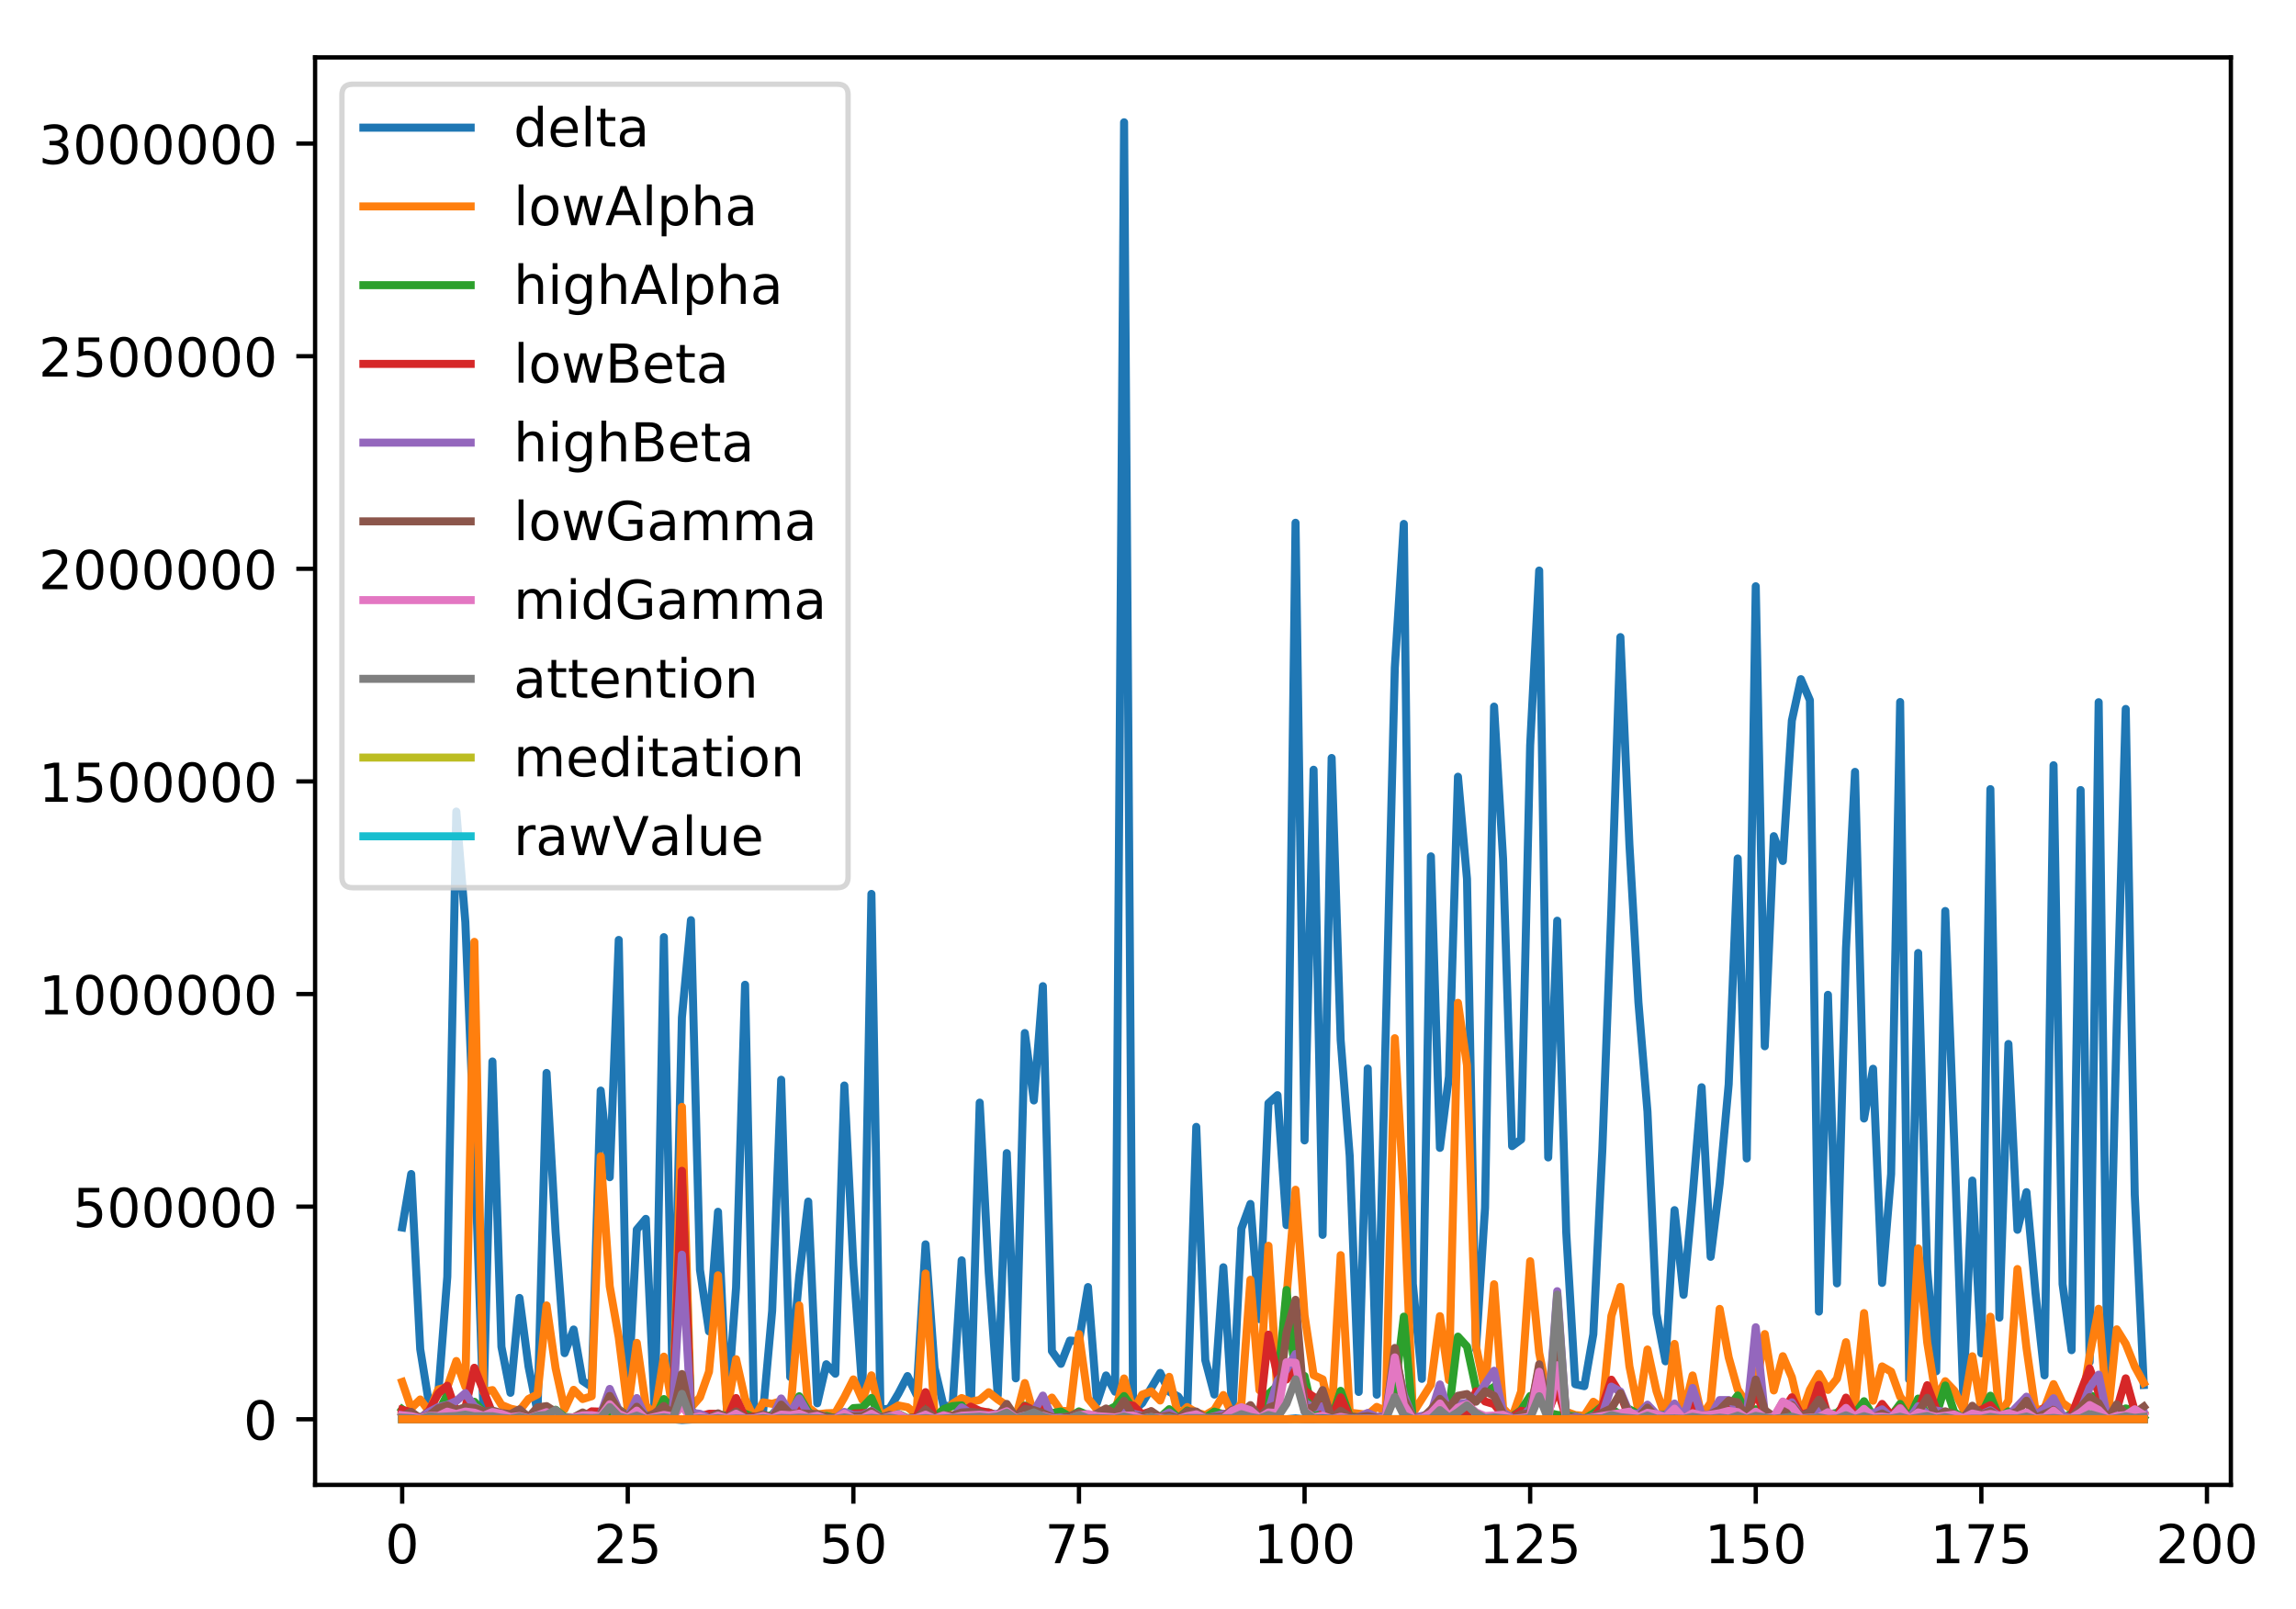 <?xml version="1.0" encoding="utf-8" standalone="no"?>
<!DOCTYPE svg PUBLIC "-//W3C//DTD SVG 1.1//EN"
  "http://www.w3.org/Graphics/SVG/1.1/DTD/svg11.dtd">
<!-- Created with matplotlib (http://matplotlib.org/) -->
<svg height="300pt" version="1.1" viewBox="0 0 428 300" width="428pt" xmlns="http://www.w3.org/2000/svg" xmlns:xlink="http://www.w3.org/1999/xlink">
 <defs>
  <style type="text/css">
*{stroke-linecap:butt;stroke-linejoin:round;}
  </style>
 </defs>
 <g id="figure_1">
  <g id="patch_1">
   <path d="M 0 300.69 
L 428.144 300.69 
L 428.144 0 
L 0 0 
z
" style="fill:#ffffff;"/>
  </g>
  <g id="axes_1">
   <g id="patch_2">
    <path d="M 58.737 276.812 
L 415.858 276.812 
L 415.858 10.7 
L 58.737 10.7 
z
" style="fill:#ffffff;"/>
   </g>
   <g id="matplotlib.axis_1">
    <g id="xtick_1">
     <g id="line2d_1">
      <defs>
       <path d="M 0 0 
L 0 3.5 
" id="m7b193b3baa" style="stroke:#000000;stroke-width:0.8;"/>
      </defs>
      <g>
       <use style="stroke:#000000;stroke-width:0.8;" x="74.97" xlink:href="#m7b193b3baa" y="276.812"/>
      </g>
     </g>
     <g id="text_1">
      <!-- 0 -->
      <defs>
       <path d="M 31.781 66.406 
Q 24.172 66.406 20.328 58.906 
Q 16.5 51.422 16.5 36.375 
Q 16.5 21.391 20.328 13.891 
Q 24.172 6.391 31.781 6.391 
Q 39.453 6.391 43.281 13.891 
Q 47.125 21.391 47.125 36.375 
Q 47.125 51.422 43.281 58.906 
Q 39.453 66.406 31.781 66.406 
M 31.781 74.219 
Q 44.047 74.219 50.516 64.516 
Q 56.984 54.828 56.984 36.375 
Q 56.984 17.969 50.516 8.266 
Q 44.047 -1.422 31.781 -1.422 
Q 19.531 -1.422 13.062 8.266 
Q 6.594 17.969 6.594 36.375 
Q 6.594 54.828 13.062 64.516 
Q 19.531 74.219 31.781 74.219 
" id="DejaVuSans-30"/>
      </defs>
      <g transform="translate(71.789 291.41)scale(0.1 -0.1)">
       <use xlink:href="#DejaVuSans-30"/>
      </g>
     </g>
    </g>
    <g id="xtick_2">
     <g id="line2d_2">
      <g>
       <use style="stroke:#000000;stroke-width:0.8;" x="117.024" xlink:href="#m7b193b3baa" y="276.812"/>
      </g>
     </g>
     <g id="text_2">
      <!-- 25 -->
      <defs>
       <path d="M 19.188 8.297 
L 53.609 8.297 
L 53.609 0 
L 7.328 0 
L 7.328 8.297 
Q 12.938 14.109 22.625 23.891 
Q 32.328 33.688 34.812 36.531 
Q 39.547 41.844 41.422 45.531 
Q 43.312 49.219 43.312 52.781 
Q 43.312 58.594 39.234 62.25 
Q 35.156 65.922 28.609 65.922 
Q 23.969 65.922 18.812 64.312 
Q 13.672 62.703 7.812 59.422 
L 7.812 69.391 
Q 13.766 71.781 18.938 73 
Q 24.125 74.219 28.422 74.219 
Q 39.75 74.219 46.484 68.547 
Q 53.219 62.891 53.219 53.422 
Q 53.219 48.922 51.531 44.891 
Q 49.859 40.875 45.406 35.406 
Q 44.188 33.984 37.641 27.219 
Q 31.109 20.453 19.188 8.297 
" id="DejaVuSans-32"/>
       <path d="M 10.797 72.906 
L 49.516 72.906 
L 49.516 64.594 
L 19.828 64.594 
L 19.828 46.734 
Q 21.969 47.469 24.109 47.828 
Q 26.266 48.188 28.422 48.188 
Q 40.625 48.188 47.75 41.5 
Q 54.891 34.812 54.891 23.391 
Q 54.891 11.625 47.562 5.094 
Q 40.234 -1.422 26.906 -1.422 
Q 22.312 -1.422 17.547 -0.641 
Q 12.797 0.141 7.719 1.703 
L 7.719 11.625 
Q 12.109 9.234 16.797 8.062 
Q 21.484 6.891 26.703 6.891 
Q 35.156 6.891 40.078 11.328 
Q 45.016 15.766 45.016 23.391 
Q 45.016 31 40.078 35.438 
Q 35.156 39.891 26.703 39.891 
Q 22.75 39.891 18.812 39.016 
Q 14.891 38.141 10.797 36.281 
z
" id="DejaVuSans-35"/>
      </defs>
      <g transform="translate(110.661 291.41)scale(0.1 -0.1)">
       <use xlink:href="#DejaVuSans-32"/>
       <use x="63.623" xlink:href="#DejaVuSans-35"/>
      </g>
     </g>
    </g>
    <g id="xtick_3">
     <g id="line2d_3">
      <g>
       <use style="stroke:#000000;stroke-width:0.8;" x="159.078" xlink:href="#m7b193b3baa" y="276.812"/>
      </g>
     </g>
     <g id="text_3">
      <!-- 50 -->
      <g transform="translate(152.715 291.41)scale(0.1 -0.1)">
       <use xlink:href="#DejaVuSans-35"/>
       <use x="63.623" xlink:href="#DejaVuSans-30"/>
      </g>
     </g>
    </g>
    <g id="xtick_4">
     <g id="line2d_4">
      <g>
       <use style="stroke:#000000;stroke-width:0.8;" x="201.131" xlink:href="#m7b193b3baa" y="276.812"/>
      </g>
     </g>
     <g id="text_4">
      <!-- 75 -->
      <defs>
       <path d="M 8.203 72.906 
L 55.078 72.906 
L 55.078 68.703 
L 28.609 0 
L 18.312 0 
L 43.219 64.594 
L 8.203 64.594 
z
" id="DejaVuSans-37"/>
      </defs>
      <g transform="translate(194.769 291.41)scale(0.1 -0.1)">
       <use xlink:href="#DejaVuSans-37"/>
       <use x="63.623" xlink:href="#DejaVuSans-35"/>
      </g>
     </g>
    </g>
    <g id="xtick_5">
     <g id="line2d_5">
      <g>
       <use style="stroke:#000000;stroke-width:0.8;" x="243.185" xlink:href="#m7b193b3baa" y="276.812"/>
      </g>
     </g>
     <g id="text_5">
      <!-- 100 -->
      <defs>
       <path d="M 12.406 8.297 
L 28.516 8.297 
L 28.516 63.922 
L 10.984 60.406 
L 10.984 69.391 
L 28.422 72.906 
L 38.281 72.906 
L 38.281 8.297 
L 54.391 8.297 
L 54.391 0 
L 12.406 0 
z
" id="DejaVuSans-31"/>
      </defs>
      <g transform="translate(233.641 291.41)scale(0.1 -0.1)">
       <use xlink:href="#DejaVuSans-31"/>
       <use x="63.623" xlink:href="#DejaVuSans-30"/>
       <use x="127.246" xlink:href="#DejaVuSans-30"/>
      </g>
     </g>
    </g>
    <g id="xtick_6">
     <g id="line2d_6">
      <g>
       <use style="stroke:#000000;stroke-width:0.8;" x="285.239" xlink:href="#m7b193b3baa" y="276.812"/>
      </g>
     </g>
     <g id="text_6">
      <!-- 125 -->
      <g transform="translate(275.695 291.41)scale(0.1 -0.1)">
       <use xlink:href="#DejaVuSans-31"/>
       <use x="63.623" xlink:href="#DejaVuSans-32"/>
       <use x="127.246" xlink:href="#DejaVuSans-35"/>
      </g>
     </g>
    </g>
    <g id="xtick_7">
     <g id="line2d_7">
      <g>
       <use style="stroke:#000000;stroke-width:0.8;" x="327.292" xlink:href="#m7b193b3baa" y="276.812"/>
      </g>
     </g>
     <g id="text_7">
      <!-- 150 -->
      <g transform="translate(317.749 291.41)scale(0.1 -0.1)">
       <use xlink:href="#DejaVuSans-31"/>
       <use x="63.623" xlink:href="#DejaVuSans-35"/>
       <use x="127.246" xlink:href="#DejaVuSans-30"/>
      </g>
     </g>
    </g>
    <g id="xtick_8">
     <g id="line2d_8">
      <g>
       <use style="stroke:#000000;stroke-width:0.8;" x="369.346" xlink:href="#m7b193b3baa" y="276.812"/>
      </g>
     </g>
     <g id="text_8">
      <!-- 175 -->
      <g transform="translate(359.802 291.41)scale(0.1 -0.1)">
       <use xlink:href="#DejaVuSans-31"/>
       <use x="63.623" xlink:href="#DejaVuSans-37"/>
       <use x="127.246" xlink:href="#DejaVuSans-35"/>
      </g>
     </g>
    </g>
    <g id="xtick_9">
     <g id="line2d_9">
      <g>
       <use style="stroke:#000000;stroke-width:0.8;" x="411.4" xlink:href="#m7b193b3baa" y="276.812"/>
      </g>
     </g>
     <g id="text_9">
      <!-- 200 -->
      <g transform="translate(401.856 291.41)scale(0.1 -0.1)">
       <use xlink:href="#DejaVuSans-32"/>
       <use x="63.623" xlink:href="#DejaVuSans-30"/>
       <use x="127.246" xlink:href="#DejaVuSans-30"/>
      </g>
     </g>
    </g>
   </g>
   <g id="matplotlib.axis_2">
    <g id="ytick_1">
     <g id="line2d_10">
      <defs>
       <path d="M 0 0 
L -3.5 0 
" id="mf0189c36f7" style="stroke:#000000;stroke-width:0.8;"/>
      </defs>
      <g>
       <use style="stroke:#000000;stroke-width:0.8;" x="58.737" xlink:href="#mf0189c36f7" y="264.571"/>
      </g>
     </g>
     <g id="text_10">
      <!-- 0 -->
      <g transform="translate(45.375 268.37)scale(0.1 -0.1)">
       <use xlink:href="#DejaVuSans-30"/>
      </g>
     </g>
    </g>
    <g id="ytick_2">
     <g id="line2d_11">
      <g>
       <use style="stroke:#000000;stroke-width:0.8;" x="58.737" xlink:href="#mf0189c36f7" y="224.937"/>
      </g>
     </g>
     <g id="text_11">
      <!-- 500000 -->
      <g transform="translate(13.562 228.736)scale(0.1 -0.1)">
       <use xlink:href="#DejaVuSans-35"/>
       <use x="63.623" xlink:href="#DejaVuSans-30"/>
       <use x="127.246" xlink:href="#DejaVuSans-30"/>
       <use x="190.869" xlink:href="#DejaVuSans-30"/>
       <use x="254.492" xlink:href="#DejaVuSans-30"/>
       <use x="318.115" xlink:href="#DejaVuSans-30"/>
      </g>
     </g>
    </g>
    <g id="ytick_3">
     <g id="line2d_12">
      <g>
       <use style="stroke:#000000;stroke-width:0.8;" x="58.737" xlink:href="#mf0189c36f7" y="185.302"/>
      </g>
     </g>
     <g id="text_12">
      <!-- 1000000 -->
      <g transform="translate(7.2 189.101)scale(0.1 -0.1)">
       <use xlink:href="#DejaVuSans-31"/>
       <use x="63.623" xlink:href="#DejaVuSans-30"/>
       <use x="127.246" xlink:href="#DejaVuSans-30"/>
       <use x="190.869" xlink:href="#DejaVuSans-30"/>
       <use x="254.492" xlink:href="#DejaVuSans-30"/>
       <use x="318.115" xlink:href="#DejaVuSans-30"/>
       <use x="381.738" xlink:href="#DejaVuSans-30"/>
      </g>
     </g>
    </g>
    <g id="ytick_4">
     <g id="line2d_13">
      <g>
       <use style="stroke:#000000;stroke-width:0.8;" x="58.737" xlink:href="#mf0189c36f7" y="145.668"/>
      </g>
     </g>
     <g id="text_13">
      <!-- 1500000 -->
      <g transform="translate(7.2 149.467)scale(0.1 -0.1)">
       <use xlink:href="#DejaVuSans-31"/>
       <use x="63.623" xlink:href="#DejaVuSans-35"/>
       <use x="127.246" xlink:href="#DejaVuSans-30"/>
       <use x="190.869" xlink:href="#DejaVuSans-30"/>
       <use x="254.492" xlink:href="#DejaVuSans-30"/>
       <use x="318.115" xlink:href="#DejaVuSans-30"/>
       <use x="381.738" xlink:href="#DejaVuSans-30"/>
      </g>
     </g>
    </g>
    <g id="ytick_5">
     <g id="line2d_14">
      <g>
       <use style="stroke:#000000;stroke-width:0.8;" x="58.737" xlink:href="#mf0189c36f7" y="106.033"/>
      </g>
     </g>
     <g id="text_14">
      <!-- 2000000 -->
      <g transform="translate(7.2 109.832)scale(0.1 -0.1)">
       <use xlink:href="#DejaVuSans-32"/>
       <use x="63.623" xlink:href="#DejaVuSans-30"/>
       <use x="127.246" xlink:href="#DejaVuSans-30"/>
       <use x="190.869" xlink:href="#DejaVuSans-30"/>
       <use x="254.492" xlink:href="#DejaVuSans-30"/>
       <use x="318.115" xlink:href="#DejaVuSans-30"/>
       <use x="381.738" xlink:href="#DejaVuSans-30"/>
      </g>
     </g>
    </g>
    <g id="ytick_6">
     <g id="line2d_15">
      <g>
       <use style="stroke:#000000;stroke-width:0.8;" x="58.737" xlink:href="#mf0189c36f7" y="66.399"/>
      </g>
     </g>
     <g id="text_15">
      <!-- 2500000 -->
      <g transform="translate(7.2 70.198)scale(0.1 -0.1)">
       <use xlink:href="#DejaVuSans-32"/>
       <use x="63.623" xlink:href="#DejaVuSans-35"/>
       <use x="127.246" xlink:href="#DejaVuSans-30"/>
       <use x="190.869" xlink:href="#DejaVuSans-30"/>
       <use x="254.492" xlink:href="#DejaVuSans-30"/>
       <use x="318.115" xlink:href="#DejaVuSans-30"/>
       <use x="381.738" xlink:href="#DejaVuSans-30"/>
      </g>
     </g>
    </g>
    <g id="ytick_7">
     <g id="line2d_16">
      <g>
       <use style="stroke:#000000;stroke-width:0.8;" x="58.737" xlink:href="#mf0189c36f7" y="26.764"/>
      </g>
     </g>
     <g id="text_16">
      <!-- 3000000 -->
      <defs>
       <path d="M 40.578 39.312 
Q 47.656 37.797 51.625 33 
Q 55.609 28.219 55.609 21.188 
Q 55.609 10.406 48.188 4.484 
Q 40.766 -1.422 27.094 -1.422 
Q 22.516 -1.422 17.656 -0.516 
Q 12.797 0.391 7.625 2.203 
L 7.625 11.719 
Q 11.719 9.328 16.594 8.109 
Q 21.484 6.891 26.812 6.891 
Q 36.078 6.891 40.938 10.547 
Q 45.797 14.203 45.797 21.188 
Q 45.797 27.641 41.281 31.266 
Q 36.766 34.906 28.719 34.906 
L 20.219 34.906 
L 20.219 43.016 
L 29.109 43.016 
Q 36.375 43.016 40.234 45.922 
Q 44.094 48.828 44.094 54.297 
Q 44.094 59.906 40.109 62.906 
Q 36.141 65.922 28.719 65.922 
Q 24.656 65.922 20.016 65.031 
Q 15.375 64.156 9.812 62.312 
L 9.812 71.094 
Q 15.438 72.656 20.344 73.438 
Q 25.25 74.219 29.594 74.219 
Q 40.828 74.219 47.359 69.109 
Q 53.906 64.016 53.906 55.328 
Q 53.906 49.266 50.438 45.094 
Q 46.969 40.922 40.578 39.312 
" id="DejaVuSans-33"/>
      </defs>
      <g transform="translate(7.2 30.563)scale(0.1 -0.1)">
       <use xlink:href="#DejaVuSans-33"/>
       <use x="63.623" xlink:href="#DejaVuSans-30"/>
       <use x="127.246" xlink:href="#DejaVuSans-30"/>
       <use x="190.869" xlink:href="#DejaVuSans-30"/>
       <use x="254.492" xlink:href="#DejaVuSans-30"/>
       <use x="318.115" xlink:href="#DejaVuSans-30"/>
       <use x="381.738" xlink:href="#DejaVuSans-30"/>
      </g>
     </g>
    </g>
   </g>
   <g id="line2d_17">
    <path clip-path="url(#p749cf914ff)" d="M 74.97 228.822 
L 76.652 218.854 
L 78.335 251.498 
L 80.017 261.968 
L 81.699 259.814 
L 83.381 238.025 
L 85.063 151.288 
L 86.745 171.898 
L 88.427 213.461 
L 90.11 262.944 
L 91.792 197.877 
L 93.474 251.065 
L 95.156 259.643 
L 96.838 241.955 
L 98.52 254.731 
L 100.202 263.178 
L 101.885 200.012 
L 103.567 229.632 
L 105.249 252.248 
L 106.931 247.84 
L 108.613 257.425 
L 110.295 258.54 
L 111.977 203.299 
L 113.66 219.447 
L 115.342 175.217 
L 117.024 260.809 
L 118.706 229.216 
L 120.388 227.215 
L 122.07 263.854 
L 123.753 174.701 
L 125.435 261.454 
L 127.117 189.687 
L 128.799 171.533 
L 130.481 236.714 
L 132.163 248.186 
L 133.845 225.893 
L 135.528 263.195 
L 137.21 240.057 
L 138.892 183.574 
L 140.574 263.824 
L 142.256 263.083 
L 143.938 244.373 
L 145.62 201.282 
L 147.303 256.688 
L 148.985 237.93 
L 150.667 223.988 
L 152.349 261.599 
L 154.031 254.319 
L 155.713 256.079 
L 157.395 202.354 
L 159.078 235.904 
L 160.76 259.372 
L 162.442 166.639 
L 164.124 262.779 
L 165.806 262.589 
L 167.488 259.761 
L 169.171 256.521 
L 170.853 259.988 
L 172.535 231.964 
L 174.217 254.975 
L 175.899 262.124 
L 177.581 262.013 
L 179.263 234.946 
L 180.946 263.201 
L 182.628 205.547 
L 184.31 237.262 
L 185.992 260.125 
L 187.674 214.958 
L 189.356 256.945 
L 191.038 192.573 
L 192.721 205.142 
L 194.403 183.837 
L 196.085 251.866 
L 197.767 254.241 
L 199.449 249.899 
L 201.131 250.03 
L 202.813 239.929 
L 204.496 261.468 
L 206.178 256.405 
L 207.86 259.433 
L 209.542 22.796 
L 211.224 262.98 
L 212.906 261.586 
L 216.271 255.93 
L 217.953 259.421 
L 219.635 260.342 
L 221.317 262.803 
L 222.999 210.067 
L 224.681 253.562 
L 226.364 259.969 
L 228.046 236.241 
L 229.728 263.477 
L 231.41 229.031 
L 233.092 224.434 
L 234.774 245.906 
L 236.456 205.661 
L 238.139 204.16 
L 239.821 228.382 
L 241.503 97.452 
L 243.185 212.59 
L 244.867 143.493 
L 246.549 230.19 
L 248.231 141.303 
L 249.914 193.869 
L 251.596 215.446 
L 253.278 259.479 
L 254.96 199.189 
L 256.642 259.997 
L 260.006 124.475 
L 261.689 97.669 
L 263.371 239.319 
L 265.053 257.038 
L 266.735 159.638 
L 268.417 213.982 
L 270.099 200.679 
L 271.782 144.793 
L 273.464 163.853 
L 275.146 251.506 
L 276.828 225.162 
L 278.51 131.723 
L 280.192 160.152 
L 281.874 213.65 
L 283.557 212.421 
L 285.239 138.937 
L 286.921 106.359 
L 288.603 215.764 
L 290.285 171.633 
L 291.967 229.776 
L 293.649 258.038 
L 295.332 258.406 
L 297.014 248.712 
L 298.696 214.311 
L 300.378 169.426 
L 302.06 118.764 
L 303.742 157.447 
L 305.424 186.881 
L 307.107 207.245 
L 308.789 244.883 
L 310.471 253.769 
L 312.153 225.59 
L 313.835 241.376 
L 315.517 223.059 
L 317.2 202.681 
L 318.882 234.292 
L 320.564 220.705 
L 322.246 202.129 
L 323.928 160.035 
L 325.61 215.952 
L 327.292 109.289 
L 328.975 195.043 
L 330.657 155.88 
L 332.339 160.501 
L 334.021 134.33 
L 335.703 126.603 
L 337.385 130.527 
L 339.067 244.506 
L 340.75 185.449 
L 342.432 239.243 
L 344.114 176.791 
L 345.796 143.888 
L 347.478 208.508 
L 349.16 199.231 
L 350.842 239.152 
L 352.525 218.878 
L 354.207 130.867 
L 355.889 257.163 
L 357.571 177.649 
L 359.253 236.656 
L 360.935 255.632 
L 362.618 169.827 
L 364.3 213.216 
L 365.982 260.616 
L 367.664 220.077 
L 369.346 252.277 
L 371.028 147.106 
L 372.71 245.636 
L 374.393 194.615 
L 376.075 229.251 
L 377.757 222.236 
L 379.439 240.999 
L 381.121 256.387 
L 382.803 142.652 
L 384.485 239.364 
L 386.168 251.693 
L 387.85 147.276 
L 389.532 253.904 
L 391.214 130.902 
L 392.896 260.615 
L 394.578 191.231 
L 396.26 132.16 
L 397.943 222.72 
L 399.625 258.184 
L 399.625 258.184 
" style="fill:none;stroke:#1f77b4;stroke-linecap:square;stroke-width:1.5;"/>
   </g>
   <g id="line2d_18">
    <path clip-path="url(#p749cf914ff)" d="M 74.97 257.624 
L 76.652 262.529 
L 78.335 260.884 
L 80.017 263.131 
L 81.699 259.019 
L 83.381 258.581 
L 85.063 253.713 
L 86.745 258.48 
L 88.427 175.577 
L 90.11 259.482 
L 91.792 259.133 
L 93.474 261.893 
L 95.156 262.59 
L 96.838 262.967 
L 98.52 260.794 
L 100.202 259.941 
L 101.885 243.35 
L 103.567 255.039 
L 105.249 262.696 
L 106.931 259.086 
L 108.613 260.799 
L 110.295 260.28 
L 111.977 215.549 
L 113.66 239.781 
L 115.342 249.321 
L 117.024 262.689 
L 118.706 250.328 
L 120.388 262.006 
L 122.07 263.647 
L 123.753 252.901 
L 125.435 262.902 
L 127.117 206.333 
L 128.799 262.397 
L 130.481 260.481 
L 132.163 255.71 
L 133.845 237.727 
L 135.528 262.95 
L 137.21 253.379 
L 138.892 260.797 
L 140.574 264.365 
L 142.256 261.426 
L 143.938 261.691 
L 145.62 261.195 
L 147.303 263.516 
L 148.985 243.339 
L 150.667 262.352 
L 152.349 263.658 
L 154.031 263.46 
L 155.713 263.394 
L 157.395 260.47 
L 159.078 257.144 
L 160.76 260.943 
L 162.442 256.382 
L 164.124 263.953 
L 167.488 262.004 
L 169.171 262.331 
L 170.853 263.635 
L 172.535 237.406 
L 174.217 264.034 
L 175.899 263.688 
L 177.581 261.674 
L 179.263 260.615 
L 180.946 261.314 
L 182.628 260.968 
L 184.31 259.531 
L 185.992 260.871 
L 187.674 262.01 
L 189.356 264.344 
L 191.038 257.821 
L 192.721 263.749 
L 194.403 262.23 
L 196.085 260.534 
L 197.767 263.021 
L 199.449 263.05 
L 201.131 248.7 
L 202.813 260.675 
L 204.496 262.746 
L 206.178 263.527 
L 207.86 263.14 
L 209.542 256.969 
L 211.224 263.042 
L 212.906 259.984 
L 214.589 259.377 
L 216.271 261.076 
L 217.953 256.664 
L 219.635 263.81 
L 221.317 262.296 
L 222.999 263.311 
L 224.681 263.798 
L 226.364 262.818 
L 228.046 260.057 
L 229.728 263.808 
L 231.41 261.593 
L 233.092 238.569 
L 234.774 259.151 
L 236.456 232.235 
L 238.139 260.154 
L 239.821 241.691 
L 241.503 221.786 
L 243.185 245.211 
L 244.867 256.342 
L 246.549 257.122 
L 248.231 264.212 
L 249.914 233.982 
L 251.596 263.344 
L 254.96 263.732 
L 256.642 262.267 
L 258.324 263.07 
L 260.006 193.534 
L 261.689 222.8 
L 263.371 263.443 
L 266.735 258.118 
L 268.417 245.351 
L 270.099 257.28 
L 271.782 186.942 
L 273.464 198.568 
L 275.146 250.971 
L 276.828 259.073 
L 278.51 239.405 
L 280.192 262.539 
L 281.874 264.26 
L 283.557 259.389 
L 285.239 235.11 
L 286.921 252.183 
L 288.603 260.55 
L 290.285 257.644 
L 291.967 263.18 
L 293.649 263.789 
L 295.332 263.921 
L 297.014 261.314 
L 298.696 262.541 
L 300.378 245.306 
L 302.06 239.9 
L 303.742 254.716 
L 305.424 262.912 
L 307.107 251.57 
L 308.789 259.321 
L 310.471 264.238 
L 312.153 250.528 
L 313.835 263.309 
L 315.517 256.406 
L 317.2 263.948 
L 318.882 261.508 
L 320.564 243.998 
L 322.246 253.037 
L 323.928 259.029 
L 325.61 261.631 
L 327.292 259.122 
L 328.975 248.689 
L 330.657 259.2 
L 332.339 252.816 
L 334.021 256.743 
L 335.703 263.878 
L 337.385 259.073 
L 339.067 256.108 
L 340.75 259.102 
L 342.432 257.023 
L 344.114 250.202 
L 345.796 261.773 
L 347.478 244.779 
L 349.16 261.122 
L 350.842 254.72 
L 352.525 255.693 
L 354.207 260.36 
L 355.889 262.531 
L 357.571 232.725 
L 359.253 250.234 
L 360.935 260.66 
L 362.618 257.481 
L 364.3 259.239 
L 365.982 262.684 
L 367.664 252.829 
L 369.346 262.689 
L 371.028 245.457 
L 372.71 263.923 
L 374.393 261.085 
L 376.075 236.569 
L 377.757 251.261 
L 379.439 262.995 
L 381.121 262.497 
L 382.803 258.022 
L 384.485 261.534 
L 386.168 262.746 
L 387.85 263.239 
L 389.532 252.708 
L 391.214 243.977 
L 392.896 264.341 
L 394.578 247.806 
L 396.26 250.516 
L 397.943 254.728 
L 399.625 257.798 
L 399.625 257.798 
" style="fill:none;stroke:#ff7f0e;stroke-linecap:square;stroke-width:1.5;"/>
   </g>
   <g id="line2d_19">
    <path clip-path="url(#p749cf914ff)" d="M 74.97 262.7 
L 76.652 263.904 
L 78.335 264.337 
L 80.017 263.068 
L 81.699 263.291 
L 83.381 259.961 
L 85.063 263.803 
L 86.745 264.361 
L 88.427 261.316 
L 90.11 263.188 
L 91.792 264.233 
L 93.474 263.969 
L 95.156 264.419 
L 96.838 263.253 
L 98.52 264.462 
L 100.202 263.44 
L 101.885 263.376 
L 103.567 262.796 
L 105.249 264.153 
L 106.931 264.227 
L 108.613 264.492 
L 110.295 263.383 
L 111.977 264.435 
L 113.66 263.037 
L 115.342 262.719 
L 117.024 264.008 
L 118.706 262.927 
L 120.388 263.783 
L 122.07 264.428 
L 123.753 260.809 
L 125.435 262.888 
L 127.117 220.036 
L 128.799 262.943 
L 130.481 264.231 
L 132.163 263.802 
L 133.845 263.718 
L 135.528 263.925 
L 137.21 263.393 
L 138.892 263.54 
L 140.574 264.199 
L 142.256 264.47 
L 143.938 263.715 
L 145.62 261.828 
L 147.303 263.952 
L 148.985 260.283 
L 150.667 263.146 
L 152.349 264.457 
L 154.031 263.943 
L 155.713 264.373 
L 157.395 264.193 
L 159.078 262.496 
L 160.76 262.383 
L 162.442 260.605 
L 164.124 264.448 
L 165.806 264.387 
L 167.488 263.57 
L 169.171 264.392 
L 170.853 264.214 
L 172.535 262.222 
L 174.217 264.266 
L 175.899 262.684 
L 177.581 262.105 
L 179.263 261.974 
L 180.946 264.224 
L 182.628 263.398 
L 184.31 263.29 
L 185.992 263.952 
L 187.674 262.823 
L 189.356 264.432 
L 191.038 262.026 
L 192.721 263.074 
L 194.403 262.351 
L 196.085 263.429 
L 197.767 263.12 
L 199.449 264.12 
L 201.131 263.103 
L 202.813 263.795 
L 204.496 264.197 
L 206.178 263.05 
L 207.86 262.196 
L 209.542 260.249 
L 211.224 262.545 
L 212.906 263.771 
L 214.589 263.583 
L 216.271 264.212 
L 217.953 262.697 
L 219.635 264.363 
L 221.317 262.943 
L 222.999 264.044 
L 224.681 264.313 
L 226.364 263.146 
L 228.046 263.625 
L 229.728 263.456 
L 231.41 262.659 
L 233.092 262.666 
L 234.774 264.189 
L 236.456 259.847 
L 238.139 258.304 
L 239.821 240.469 
L 241.503 256.859 
L 243.185 256.514 
L 244.867 263.969 
L 246.549 261.796 
L 248.231 264.409 
L 249.914 259.278 
L 251.596 263.98 
L 253.278 264.303 
L 254.96 263.956 
L 256.642 264.464 
L 258.324 263.863 
L 260.006 259.467 
L 261.689 245.442 
L 263.371 264.537 
L 265.053 264.474 
L 266.735 264.118 
L 268.417 259.547 
L 270.099 263.026 
L 271.782 249.168 
L 273.464 251.009 
L 275.146 258.846 
L 276.828 259.69 
L 278.51 258.537 
L 280.192 264.191 
L 281.874 264.073 
L 283.557 262.87 
L 285.239 260.234 
L 286.921 259.859 
L 288.603 263.38 
L 290.285 263.754 
L 293.649 264 
L 295.332 264.543 
L 297.014 263.489 
L 298.696 262.117 
L 300.378 262.695 
L 302.06 263.689 
L 303.742 262.719 
L 305.424 263.643 
L 307.107 262.21 
L 308.789 263.749 
L 310.471 263.741 
L 312.153 262.433 
L 313.835 264.237 
L 315.517 262.15 
L 317.2 263.998 
L 318.882 264.258 
L 320.564 263.141 
L 322.246 262.295 
L 323.928 260.14 
L 325.61 263.456 
L 327.292 262.7 
L 328.975 263.451 
L 330.657 264.367 
L 332.339 261.383 
L 334.021 263.207 
L 335.703 264.069 
L 337.385 263.849 
L 339.067 263.072 
L 340.75 263.651 
L 342.432 263.406 
L 344.114 261.844 
L 345.796 263.56 
L 347.478 261.213 
L 349.16 263.897 
L 350.842 263.4 
L 352.525 263.968 
L 354.207 261.711 
L 355.889 264.478 
L 357.571 260.72 
L 359.253 263.856 
L 360.935 263.876 
L 362.618 258.277 
L 364.3 263.258 
L 365.982 264.403 
L 367.664 262.616 
L 369.346 263.667 
L 371.028 260.182 
L 372.71 264.277 
L 374.393 263.097 
L 376.075 263.933 
L 381.121 264.095 
L 382.803 262.909 
L 384.485 264.245 
L 386.168 263.603 
L 387.85 261.017 
L 389.532 260.095 
L 391.214 260.61 
L 392.896 264.564 
L 394.578 264.154 
L 396.26 262.552 
L 397.943 262.97 
L 399.625 264.337 
L 399.625 264.337 
" style="fill:none;stroke:#2ca02c;stroke-linecap:square;stroke-width:1.5;"/>
   </g>
   <g id="line2d_20">
    <path clip-path="url(#p749cf914ff)" d="M 74.97 262.813 
L 76.652 263.261 
L 78.335 264.521 
L 80.017 262.959 
L 81.699 259.769 
L 83.381 258.312 
L 85.063 263.172 
L 86.745 262.468 
L 88.427 254.973 
L 91.792 263.471 
L 93.474 264.364 
L 95.156 264.401 
L 96.838 262.88 
L 98.52 264.181 
L 100.202 263.613 
L 101.885 263.928 
L 103.567 263.971 
L 105.249 264.406 
L 108.613 264.204 
L 110.295 263.098 
L 111.977 263.153 
L 113.66 261.092 
L 115.342 262.831 
L 117.024 264.106 
L 118.706 263.786 
L 120.388 264.393 
L 122.07 263.65 
L 123.753 263.919 
L 125.435 263.378 
L 127.117 218.256 
L 128.799 263.952 
L 130.481 263.994 
L 132.163 263.558 
L 133.845 263.552 
L 135.528 264.476 
L 137.21 260.615 
L 138.892 264.208 
L 140.574 264.069 
L 142.256 264.41 
L 143.938 264.429 
L 145.62 262.553 
L 147.303 264.23 
L 148.985 261.404 
L 150.667 263.994 
L 152.349 263.811 
L 154.031 264.376 
L 155.713 264.43 
L 157.395 264.312 
L 159.078 263.516 
L 162.442 263.346 
L 164.124 264.347 
L 165.806 263.885 
L 169.171 264.404 
L 170.853 264.213 
L 172.535 259.518 
L 174.217 264.369 
L 175.899 263.891 
L 177.581 264.317 
L 179.263 263.478 
L 180.946 262.213 
L 182.628 263.004 
L 184.31 263.331 
L 185.992 263.851 
L 187.674 263.63 
L 189.356 264.34 
L 191.038 262.129 
L 192.721 262.873 
L 194.403 262.636 
L 196.085 264.313 
L 197.767 264.302 
L 199.449 264.451 
L 201.131 264.375 
L 202.813 264.037 
L 204.496 264.266 
L 206.178 263.568 
L 207.86 264.125 
L 209.542 261.838 
L 211.224 262.013 
L 212.906 263.629 
L 214.589 263.098 
L 216.271 264.538 
L 217.953 263.424 
L 219.635 264.559 
L 221.317 263.827 
L 222.999 263.241 
L 224.681 264.402 
L 226.364 264.133 
L 228.046 263.573 
L 229.728 263.655 
L 231.41 262.445 
L 233.092 263.906 
L 234.774 263.992 
L 236.456 248.787 
L 238.139 256.455 
L 239.821 257.156 
L 241.503 254.599 
L 243.185 259.258 
L 244.867 260.382 
L 246.549 262.838 
L 248.231 264.32 
L 249.914 260.485 
L 251.596 264.201 
L 253.278 264.369 
L 254.96 264.214 
L 256.642 264.376 
L 258.324 263.985 
L 260.006 260.42 
L 261.689 263.01 
L 263.371 264.278 
L 265.053 264.416 
L 266.735 264.073 
L 268.417 259.072 
L 270.099 263.894 
L 271.782 262.864 
L 273.464 264.003 
L 275.146 259.356 
L 276.828 261.25 
L 278.51 261.759 
L 280.192 263.842 
L 281.874 264.225 
L 283.557 262.997 
L 285.239 263.334 
L 286.921 254.966 
L 288.603 263.217 
L 290.285 258.737 
L 291.967 264.303 
L 293.649 264.31 
L 295.332 264.437 
L 297.014 264.277 
L 298.696 262.151 
L 300.378 257.199 
L 302.06 259.889 
L 303.742 264.269 
L 305.424 263.705 
L 307.107 262.928 
L 308.789 264.009 
L 310.471 264.086 
L 312.153 262.212 
L 313.835 263.944 
L 315.517 261.958 
L 317.2 264.164 
L 318.882 264.044 
L 320.564 263.516 
L 322.246 262.752 
L 323.928 262.183 
L 325.61 263.598 
L 327.292 259.566 
L 328.975 263.586 
L 330.657 263.93 
L 332.339 263.059 
L 334.021 260.475 
L 335.703 263.747 
L 337.385 263.222 
L 339.067 258.171 
L 340.75 263.943 
L 342.432 264.246 
L 344.114 260.539 
L 345.796 263.87 
L 349.16 264.376 
L 350.842 261.712 
L 352.525 263.827 
L 354.207 262.404 
L 355.889 264.382 
L 357.571 263.035 
L 359.253 258.222 
L 360.935 262.704 
L 362.618 263.919 
L 364.3 263.851 
L 365.982 264.428 
L 367.664 263.461 
L 369.346 262.798 
L 371.028 261.946 
L 372.71 263.855 
L 374.393 263.98 
L 376.075 263.043 
L 377.757 260.552 
L 379.439 264.071 
L 381.121 262.424 
L 382.803 261.459 
L 384.485 264.541 
L 386.168 263.806 
L 389.532 255.099 
L 391.214 259.646 
L 392.896 264.548 
L 394.578 262.762 
L 396.26 256.945 
L 397.943 263.051 
L 399.625 263.681 
L 399.625 263.681 
" style="fill:none;stroke:#d62728;stroke-linecap:square;stroke-width:1.5;"/>
   </g>
   <g id="line2d_21">
    <path clip-path="url(#p749cf914ff)" d="M 74.97 263.853 
L 76.652 264.113 
L 78.335 264.322 
L 80.017 263.186 
L 81.699 262.305 
L 83.381 261.901 
L 85.063 261.174 
L 86.745 259.696 
L 88.427 262.148 
L 90.11 263.242 
L 95.156 264.138 
L 96.838 262.845 
L 98.52 264.215 
L 100.202 263.686 
L 101.885 262.752 
L 103.567 263.645 
L 105.249 264.353 
L 106.931 264.349 
L 108.613 264.048 
L 110.295 264.265 
L 111.977 263.686 
L 113.66 258.916 
L 115.342 262.889 
L 117.024 264.207 
L 118.706 260.623 
L 120.388 264.312 
L 122.07 263.965 
L 123.753 262.831 
L 125.435 262.706 
L 127.117 233.891 
L 128.799 263.348 
L 130.481 263.558 
L 132.163 264.289 
L 133.845 263.794 
L 135.528 264.286 
L 137.21 263.534 
L 138.892 264.486 
L 140.574 264.447 
L 142.256 263.737 
L 143.938 264.292 
L 145.62 260.698 
L 147.303 263.378 
L 148.985 260.686 
L 150.667 263.536 
L 152.349 264.22 
L 155.713 264.447 
L 157.395 263.205 
L 159.078 263.806 
L 160.76 263.791 
L 162.442 263.014 
L 164.124 264.197 
L 165.806 264.063 
L 169.171 264.494 
L 170.853 264.452 
L 172.535 263.296 
L 174.217 264.495 
L 175.899 264.23 
L 177.581 264.236 
L 179.263 262.358 
L 180.946 263.471 
L 184.31 263.944 
L 185.992 263.514 
L 187.674 263.316 
L 189.356 264.363 
L 191.038 263.293 
L 192.721 263.169 
L 194.403 260.16 
L 196.085 264.259 
L 199.449 264.147 
L 201.131 263.725 
L 202.813 264.211 
L 206.178 263.598 
L 207.86 264.079 
L 209.542 263.316 
L 211.224 263.521 
L 212.906 263.923 
L 214.589 263.977 
L 216.271 264.173 
L 217.953 263.313 
L 219.635 264.446 
L 221.317 264.41 
L 222.999 263.762 
L 224.681 264.439 
L 228.046 263.589 
L 231.41 263.722 
L 233.092 263.996 
L 234.774 264.149 
L 236.456 263.067 
L 238.139 257.425 
L 239.821 255.281 
L 241.503 252.411 
L 243.185 261.492 
L 244.867 262.404 
L 246.549 262.147 
L 248.231 264.423 
L 249.914 263.396 
L 251.596 264.388 
L 253.278 264.147 
L 254.96 263.39 
L 256.642 264.149 
L 258.324 263.917 
L 260.006 252.146 
L 261.689 260.029 
L 263.371 264.323 
L 266.735 263.573 
L 268.417 258.079 
L 270.099 263.492 
L 271.782 261.751 
L 273.464 261.493 
L 275.146 260.553 
L 278.51 255.531 
L 280.192 263.32 
L 281.874 264.268 
L 283.557 264.272 
L 285.239 262.561 
L 286.921 255.87 
L 288.603 263.416 
L 290.285 240.697 
L 291.967 264.369 
L 293.649 264.082 
L 295.332 264.499 
L 297.014 263.985 
L 298.696 263.709 
L 300.378 258.489 
L 302.06 259.412 
L 303.742 263.43 
L 305.424 263.588 
L 307.107 261.852 
L 308.789 263.634 
L 310.471 263.97 
L 312.153 261.643 
L 313.835 264.264 
L 315.517 258.739 
L 317.2 263.677 
L 318.882 263.983 
L 320.564 260.995 
L 322.246 260.991 
L 325.61 264.114 
L 327.292 247.42 
L 328.975 263.608 
L 330.657 263.789 
L 332.339 262.76 
L 334.021 261.415 
L 335.703 264.182 
L 337.385 263.978 
L 339.067 262.662 
L 340.75 263.578 
L 342.432 264.122 
L 344.114 263.891 
L 345.796 263.924 
L 347.478 263.291 
L 349.16 263.49 
L 350.842 262.722 
L 352.525 264.178 
L 354.207 262.917 
L 355.889 264.503 
L 357.571 262.138 
L 359.253 263.6 
L 360.935 262.95 
L 362.618 263.238 
L 364.3 264.158 
L 365.982 264.393 
L 367.664 262.514 
L 369.346 263.68 
L 371.028 262.903 
L 372.71 264.03 
L 374.393 263.897 
L 377.757 260.364 
L 379.439 263.819 
L 381.121 262.64 
L 382.803 260.653 
L 384.485 263.877 
L 386.168 264.391 
L 387.85 262.891 
L 389.532 258.66 
L 391.214 256.258 
L 392.896 264.547 
L 394.578 263.149 
L 396.26 263.858 
L 399.625 263.148 
L 399.625 263.148 
" style="fill:none;stroke:#9467bd;stroke-linecap:square;stroke-width:1.5;"/>
   </g>
   <g id="line2d_22">
    <path clip-path="url(#p749cf914ff)" d="M 74.97 263.972 
L 76.652 263.209 
L 78.335 264.391 
L 80.017 263.829 
L 81.699 262.526 
L 83.381 261.997 
L 85.063 262.882 
L 86.745 262.322 
L 88.427 262.474 
L 90.11 263.09 
L 91.792 262.945 
L 93.474 263.417 
L 95.156 263.628 
L 96.838 262.73 
L 98.52 264.205 
L 100.202 262.357 
L 101.885 262.125 
L 103.567 263.191 
L 105.249 264.423 
L 106.931 264.23 
L 108.613 263.311 
L 110.295 264.103 
L 111.977 263.733 
L 113.66 260.224 
L 115.342 262.976 
L 117.024 264.24 
L 118.706 262.245 
L 120.388 264.187 
L 122.07 263.441 
L 123.753 262.1 
L 125.435 263.791 
L 127.117 256.143 
L 128.799 264.226 
L 130.481 264.121 
L 132.163 264.383 
L 133.845 263.467 
L 135.528 264.236 
L 137.21 263.12 
L 138.892 264.29 
L 140.574 264.283 
L 142.256 263.646 
L 143.938 264.325 
L 145.62 261.844 
L 147.303 263.556 
L 148.985 263.461 
L 152.349 263.618 
L 154.031 264.156 
L 155.713 264.347 
L 157.395 263.869 
L 159.078 264.033 
L 160.76 263.958 
L 162.442 263.12 
L 164.124 264.341 
L 165.806 263.74 
L 169.171 264.45 
L 170.853 264.364 
L 172.535 262.765 
L 174.217 264.335 
L 175.899 263.826 
L 177.581 263.87 
L 179.263 263.313 
L 180.946 263.212 
L 182.628 263.358 
L 184.31 263.955 
L 185.992 263.973 
L 187.674 261.716 
L 189.356 264.219 
L 191.038 262.662 
L 192.721 262.865 
L 194.403 263.426 
L 196.085 264.179 
L 197.767 264.388 
L 199.449 263.961 
L 201.131 263.35 
L 202.813 264.227 
L 204.496 263.51 
L 206.178 262.567 
L 207.86 263.573 
L 209.542 261.148 
L 211.224 263.933 
L 212.906 264.066 
L 214.589 263.064 
L 216.271 264.172 
L 217.953 263.89 
L 219.635 264.458 
L 221.317 263.107 
L 222.999 263.138 
L 224.681 264.36 
L 226.364 264.163 
L 228.046 264.097 
L 229.728 262.763 
L 231.41 263.371 
L 233.092 261.935 
L 234.774 264.231 
L 236.456 262.451 
L 238.139 261.818 
L 239.821 248.409 
L 241.503 242.303 
L 243.185 262.743 
L 244.867 262.332 
L 246.549 259.136 
L 248.231 264.417 
L 249.914 262.997 
L 251.596 264.108 
L 253.278 264.184 
L 254.96 263.96 
L 256.642 264.353 
L 258.324 264.26 
L 260.006 251.283 
L 261.689 260.768 
L 263.371 264.27 
L 265.053 264.438 
L 266.735 262.809 
L 268.417 260.778 
L 270.099 262.517 
L 271.782 260.195 
L 273.464 259.873 
L 275.146 261.292 
L 276.828 259.342 
L 278.51 260.2 
L 280.192 263.661 
L 281.874 264.475 
L 283.557 263.623 
L 285.239 263.476 
L 286.921 254.323 
L 288.603 263.242 
L 290.285 245.628 
L 291.967 264.082 
L 293.649 264.383 
L 295.332 264.504 
L 297.014 264.101 
L 300.378 262.563 
L 302.06 259.72 
L 303.742 263.818 
L 305.424 264.219 
L 307.107 262.412 
L 308.789 264.207 
L 310.471 264.311 
L 312.153 262.938 
L 313.835 264.385 
L 315.517 263.549 
L 317.2 263.86 
L 318.882 263.604 
L 320.564 262.819 
L 322.246 261.106 
L 323.928 261.426 
L 325.61 264.389 
L 327.292 257.183 
L 328.975 262.877 
L 330.657 264.107 
L 332.339 263.372 
L 334.021 261.92 
L 335.703 263.989 
L 337.385 263.262 
L 339.067 260.936 
L 340.75 263.444 
L 342.432 264.048 
L 344.114 263.058 
L 345.796 264.216 
L 347.478 263.5 
L 349.16 264.248 
L 350.842 263.488 
L 352.525 264.405 
L 354.207 262.473 
L 355.889 264.496 
L 357.571 263.189 
L 359.253 260.581 
L 360.935 263.969 
L 362.618 263.094 
L 364.3 263.651 
L 365.982 264.415 
L 367.664 262.054 
L 369.346 263.729 
L 371.028 263.102 
L 372.71 264.167 
L 374.393 263.726 
L 376.075 263.137 
L 377.757 261.114 
L 379.439 264.293 
L 382.803 262.839 
L 384.485 264.455 
L 386.168 264.257 
L 389.532 260.436 
L 391.214 261.575 
L 392.896 264.547 
L 394.578 261.789 
L 396.26 263.594 
L 397.943 263.456 
L 399.625 262.223 
L 399.625 262.223 
" style="fill:none;stroke:#8c564b;stroke-linecap:square;stroke-width:1.5;"/>
   </g>
   <g id="line2d_23">
    <path clip-path="url(#p749cf914ff)" d="M 74.97 263.837 
L 76.652 263.996 
L 78.335 264.406 
L 80.017 263.924 
L 81.699 263.96 
L 83.381 263.158 
L 85.063 263.602 
L 86.745 263.135 
L 88.427 263.343 
L 90.11 263.923 
L 91.792 263.229 
L 93.474 263.577 
L 95.156 264.176 
L 96.838 263.974 
L 98.52 264.41 
L 101.885 263.256 
L 105.249 264.377 
L 106.931 264.228 
L 108.613 263.851 
L 110.295 263.804 
L 111.977 264.045 
L 113.66 261.78 
L 115.342 263.549 
L 117.024 264.321 
L 118.706 262.966 
L 120.388 264.525 
L 123.753 263.756 
L 125.435 264.037 
L 127.117 262.051 
L 128.799 264.358 
L 130.481 264.014 
L 132.163 264.473 
L 133.845 263.894 
L 135.528 264.388 
L 137.21 263.538 
L 138.892 264.416 
L 140.574 264.384 
L 142.256 263.971 
L 143.938 264.427 
L 145.62 263.707 
L 147.303 263.816 
L 148.985 263.534 
L 150.667 264.222 
L 152.349 263.922 
L 154.031 264.524 
L 155.713 264.478 
L 157.395 263.505 
L 159.078 264.459 
L 160.76 264.412 
L 162.442 263.549 
L 164.124 264.518 
L 167.488 263.613 
L 169.171 264.486 
L 170.853 264.368 
L 172.535 263.719 
L 174.217 264.492 
L 175.899 263.832 
L 177.581 264.305 
L 179.263 263.913 
L 182.628 263.73 
L 184.31 263.838 
L 185.992 263.742 
L 187.674 263.083 
L 189.356 264.341 
L 191.038 263.918 
L 192.721 263.98 
L 194.403 263.92 
L 196.085 264.366 
L 199.449 264.424 
L 201.131 263.855 
L 202.813 263.59 
L 204.496 263.993 
L 207.86 264.226 
L 209.542 263.891 
L 211.224 263.877 
L 212.906 264.463 
L 214.589 264.188 
L 219.635 264.556 
L 221.317 263.989 
L 222.999 263.655 
L 224.681 264.36 
L 226.364 264.446 
L 228.046 264.357 
L 229.728 263.005 
L 231.41 262.327 
L 233.092 262.915 
L 234.774 264.346 
L 236.456 263.305 
L 238.139 263.415 
L 239.821 253.937 
L 241.503 254.049 
L 243.185 263.062 
L 244.867 264.214 
L 246.549 263.897 
L 248.231 264.499 
L 249.914 264.119 
L 251.596 264.428 
L 254.96 264.418 
L 256.642 264.47 
L 258.324 264.289 
L 260.006 253.04 
L 261.689 261.867 
L 263.371 264.529 
L 265.053 264.348 
L 266.735 263.468 
L 268.417 261.636 
L 270.099 264.09 
L 271.782 262.392 
L 273.464 261.807 
L 275.146 263.289 
L 276.828 263.983 
L 280.192 263.736 
L 281.874 264.478 
L 283.557 264.347 
L 285.239 264.077 
L 286.921 255.719 
L 288.603 264.418 
L 290.285 254.512 
L 291.967 264.442 
L 295.332 264.548 
L 298.696 263.947 
L 302.06 263.439 
L 303.742 263.158 
L 305.424 264.167 
L 307.107 263.367 
L 308.789 263.63 
L 310.471 264.224 
L 312.153 262.602 
L 313.835 264.468 
L 315.517 263.447 
L 317.2 263.858 
L 318.882 263.716 
L 320.564 263.455 
L 322.246 263.012 
L 323.928 263.248 
L 325.61 264.437 
L 327.292 263.156 
L 328.975 264.272 
L 330.657 264.158 
L 332.339 261.27 
L 334.021 262.205 
L 335.703 264.384 
L 339.067 264.204 
L 340.75 263.264 
L 342.432 264.059 
L 344.114 262.458 
L 345.796 264.177 
L 347.478 262.647 
L 349.16 264.151 
L 350.842 264.083 
L 352.525 264.284 
L 354.207 262.528 
L 355.889 264.523 
L 357.571 263.302 
L 360.935 264.141 
L 364.3 263.697 
L 365.982 264.326 
L 367.664 263.508 
L 369.346 263.854 
L 371.028 263.574 
L 372.71 263.888 
L 374.393 263.441 
L 376.075 263.945 
L 377.757 263.319 
L 379.439 264.438 
L 381.121 264.243 
L 382.803 262.983 
L 384.485 264.42 
L 386.168 264.313 
L 387.85 263.309 
L 389.532 261.922 
L 391.214 262.84 
L 392.896 264.554 
L 394.578 263.956 
L 396.26 263.8 
L 397.943 262.719 
L 399.625 263.769 
L 399.625 263.769 
" style="fill:none;stroke:#e377c2;stroke-linecap:square;stroke-width:1.5;"/>
   </g>
   <g id="line2d_24">
    <path clip-path="url(#p749cf914ff)" d="M 74.97 264.279 
L 76.652 264.358 
L 78.335 264.551 
L 80.017 264.016 
L 81.699 264.134 
L 85.063 263.964 
L 86.745 263.707 
L 88.427 264.014 
L 91.792 264.006 
L 93.474 264.295 
L 95.156 264.449 
L 96.838 264.092 
L 98.52 264.486 
L 100.202 263.913 
L 101.885 263.753 
L 103.567 262.852 
L 105.249 264.366 
L 106.931 264.403 
L 108.613 264.294 
L 110.295 264.363 
L 111.977 264.274 
L 113.66 262.312 
L 115.342 264.067 
L 117.024 264.457 
L 118.706 263.896 
L 120.388 264.555 
L 123.753 264.201 
L 125.435 264.429 
L 127.117 259.844 
L 128.799 264.471 
L 130.481 264.417 
L 132.163 264.539 
L 133.845 264.373 
L 135.528 264.527 
L 137.21 264.424 
L 140.574 264.508 
L 142.256 264.362 
L 143.938 264.529 
L 145.62 264.33 
L 147.303 264.381 
L 148.985 264.267 
L 154.031 264.448 
L 155.713 264.517 
L 157.395 264.219 
L 159.078 264.506 
L 160.76 264.476 
L 162.442 264.317 
L 164.124 264.455 
L 165.806 264.251 
L 167.488 264.516 
L 170.853 264.501 
L 172.535 264.36 
L 174.217 264.498 
L 182.628 264.093 
L 184.31 264.247 
L 185.992 264.041 
L 187.674 263.339 
L 189.356 264.449 
L 191.038 263.941 
L 192.721 263.292 
L 194.403 264.035 
L 196.085 264.495 
L 199.449 264.415 
L 201.131 263.788 
L 202.813 264.389 
L 204.496 264.351 
L 207.86 264.463 
L 209.542 264.035 
L 211.224 264.43 
L 212.906 264.527 
L 214.589 264.14 
L 216.271 264.512 
L 217.953 264.277 
L 219.635 264.559 
L 221.317 264.333 
L 228.046 264.379 
L 229.728 264.355 
L 231.41 263.634 
L 233.092 264.14 
L 234.774 264.435 
L 236.456 263.774 
L 238.139 264.206 
L 239.821 261.67 
L 241.503 257.13 
L 243.185 263.165 
L 244.867 264.415 
L 246.549 264.375 
L 248.231 264.494 
L 251.596 264.432 
L 258.324 264.541 
L 260.006 260.427 
L 261.689 263.831 
L 263.371 264.564 
L 266.735 264.497 
L 268.417 262.865 
L 270.099 264.3 
L 271.782 263.251 
L 273.464 261.977 
L 275.146 263.464 
L 276.828 264.378 
L 278.51 264.218 
L 281.874 264.539 
L 283.557 264.516 
L 285.239 264.326 
L 286.921 260.28 
L 288.603 264.516 
L 290.285 241.351 
L 291.967 264.518 
L 295.332 264.541 
L 297.014 264.402 
L 298.696 264.393 
L 300.378 263.787 
L 302.06 264.183 
L 305.424 264.505 
L 307.107 263.899 
L 308.789 264.463 
L 312.153 264.427 
L 313.835 264.49 
L 315.517 264.112 
L 317.2 264.363 
L 318.882 264.451 
L 320.564 264.267 
L 322.246 264.455 
L 323.928 263.902 
L 325.61 264.504 
L 327.292 263.944 
L 330.657 264.499 
L 334.021 264.087 
L 335.703 264.54 
L 339.067 264.214 
L 340.75 264.52 
L 342.432 264.465 
L 344.114 263.835 
L 345.796 264.527 
L 347.478 263.996 
L 349.16 264.476 
L 350.842 264.385 
L 352.525 264.42 
L 354.207 264.107 
L 355.889 264.533 
L 359.253 263.959 
L 360.935 264.46 
L 362.618 264.165 
L 364.3 264.512 
L 365.982 264.554 
L 367.664 264.45 
L 369.346 264.467 
L 371.028 264.141 
L 372.71 264.375 
L 376.075 264.425 
L 377.757 264.066 
L 379.439 264.551 
L 382.803 264.327 
L 384.485 264.492 
L 387.85 264.391 
L 389.532 263.594 
L 392.896 264.56 
L 394.578 264.37 
L 396.26 264.016 
L 397.943 264.309 
L 399.625 264.115 
L 399.625 264.115 
" style="fill:none;stroke:#7f7f7f;stroke-linecap:square;stroke-width:1.5;"/>
   </g>
   <g id="line2d_25">
    <path clip-path="url(#p749cf914ff)" d="M 74.97 264.571 
L 125.435 264.566 
L 399.625 264.569 
L 399.625 264.569 
" style="fill:none;stroke:#bcbd22;stroke-linecap:square;stroke-width:1.5;"/>
   </g>
   <g id="line2d_26">
    <path clip-path="url(#p749cf914ff)" d="M 74.97 264.571 
L 117.024 264.569 
L 399.625 264.568 
L 399.625 264.568 
" style="fill:none;stroke:#17becf;stroke-linecap:square;stroke-width:1.5;"/>
   </g>
   <g id="line2d_27">
    <path clip-path="url(#p749cf914ff)" d="M 74.97 264.56 
L 91.792 264.571 
L 125.435 264.565 
L 127.117 264.716 
L 130.481 264.53 
L 135.528 264.568 
L 234.774 264.568 
L 239.821 264.567 
L 241.503 264.409 
L 243.185 264.567 
L 244.867 264.582 
L 246.549 264.479 
L 249.914 264.587 
L 253.278 264.547 
L 399.625 264.571 
L 399.625 264.571 
" style="fill:none;stroke:#1f77b4;stroke-linecap:square;stroke-width:1.5;"/>
   </g>
   <g id="line2d_28">
    <path clip-path="url(#p749cf914ff)" d="M 74.97 264.571 
L 399.625 264.571 
L 399.625 264.571 
" style="fill:none;stroke:#ff7f0e;stroke-linecap:square;stroke-width:1.5;"/>
   </g>
   <g id="patch_3">
    <path d="M 58.737 276.812 
L 58.737 10.7 
" style="fill:none;stroke:#000000;stroke-linecap:square;stroke-linejoin:miter;stroke-width:0.8;"/>
   </g>
   <g id="patch_4">
    <path d="M 415.858 276.812 
L 415.858 10.7 
" style="fill:none;stroke:#000000;stroke-linecap:square;stroke-linejoin:miter;stroke-width:0.8;"/>
   </g>
   <g id="patch_5">
    <path d="M 58.737 276.812 
L 415.858 276.812 
" style="fill:none;stroke:#000000;stroke-linecap:square;stroke-linejoin:miter;stroke-width:0.8;"/>
   </g>
   <g id="patch_6">
    <path d="M 58.737 10.7 
L 415.858 10.7 
" style="fill:none;stroke:#000000;stroke-linecap:square;stroke-linejoin:miter;stroke-width:0.8;"/>
   </g>
   <g id="legend_1">
    <g id="patch_7">
     <path d="M 65.737 165.481 
L 156.091 165.481 
Q 158.091 165.481 158.091 163.481 
L 158.091 17.7 
Q 158.091 15.7 156.091 15.7 
L 65.737 15.7 
Q 63.737 15.7 63.737 17.7 
L 63.737 163.481 
Q 63.737 165.481 65.737 165.481 
z
" style="fill:#ffffff;opacity:0.8;stroke:#cccccc;stroke-linejoin:miter;"/>
    </g>
    <g id="line2d_29">
     <path d="M 67.737 23.798 
L 87.737 23.798 
" style="fill:none;stroke:#1f77b4;stroke-linecap:square;stroke-width:1.5;"/>
    </g>
    <g id="line2d_30"/>
    <g id="text_17">
     <!-- delta -->
     <defs>
      <path d="M 45.406 46.391 
L 45.406 75.984 
L 54.391 75.984 
L 54.391 0 
L 45.406 0 
L 45.406 8.203 
Q 42.578 3.328 38.25 0.953 
Q 33.938 -1.422 27.875 -1.422 
Q 17.969 -1.422 11.734 6.484 
Q 5.516 14.406 5.516 27.297 
Q 5.516 40.188 11.734 48.094 
Q 17.969 56 27.875 56 
Q 33.938 56 38.25 53.625 
Q 42.578 51.266 45.406 46.391 
M 14.797 27.297 
Q 14.797 17.391 18.875 11.75 
Q 22.953 6.109 30.078 6.109 
Q 37.203 6.109 41.297 11.75 
Q 45.406 17.391 45.406 27.297 
Q 45.406 37.203 41.297 42.844 
Q 37.203 48.484 30.078 48.484 
Q 22.953 48.484 18.875 42.844 
Q 14.797 37.203 14.797 27.297 
" id="DejaVuSans-64"/>
      <path d="M 56.203 29.594 
L 56.203 25.203 
L 14.891 25.203 
Q 15.484 15.922 20.484 11.062 
Q 25.484 6.203 34.422 6.203 
Q 39.594 6.203 44.453 7.469 
Q 49.312 8.734 54.109 11.281 
L 54.109 2.781 
Q 49.266 0.734 44.188 -0.344 
Q 39.109 -1.422 33.891 -1.422 
Q 20.797 -1.422 13.156 6.188 
Q 5.516 13.812 5.516 26.812 
Q 5.516 40.234 12.766 48.109 
Q 20.016 56 32.328 56 
Q 43.359 56 49.781 48.891 
Q 56.203 41.797 56.203 29.594 
M 47.219 32.234 
Q 47.125 39.594 43.094 43.984 
Q 39.062 48.391 32.422 48.391 
Q 24.906 48.391 20.391 44.141 
Q 15.875 39.891 15.188 32.172 
z
" id="DejaVuSans-65"/>
      <path d="M 9.422 75.984 
L 18.406 75.984 
L 18.406 0 
L 9.422 0 
z
" id="DejaVuSans-6c"/>
      <path d="M 18.312 70.219 
L 18.312 54.688 
L 36.812 54.688 
L 36.812 47.703 
L 18.312 47.703 
L 18.312 18.016 
Q 18.312 11.328 20.141 9.422 
Q 21.969 7.516 27.594 7.516 
L 36.812 7.516 
L 36.812 0 
L 27.594 0 
Q 17.188 0 13.234 3.875 
Q 9.281 7.766 9.281 18.016 
L 9.281 47.703 
L 2.688 47.703 
L 2.688 54.688 
L 9.281 54.688 
L 9.281 70.219 
z
" id="DejaVuSans-74"/>
      <path d="M 34.281 27.484 
Q 23.391 27.484 19.188 25 
Q 14.984 22.516 14.984 16.5 
Q 14.984 11.719 18.141 8.906 
Q 21.297 6.109 26.703 6.109 
Q 34.188 6.109 38.703 11.406 
Q 43.219 16.703 43.219 25.484 
L 43.219 27.484 
z
M 52.203 31.203 
L 52.203 0 
L 43.219 0 
L 43.219 8.297 
Q 40.141 3.328 35.547 0.953 
Q 30.953 -1.422 24.312 -1.422 
Q 15.922 -1.422 10.953 3.297 
Q 6 8.016 6 15.922 
Q 6 25.141 12.172 29.828 
Q 18.359 34.516 30.609 34.516 
L 43.219 34.516 
L 43.219 35.406 
Q 43.219 41.609 39.141 45 
Q 35.062 48.391 27.688 48.391 
Q 23 48.391 18.547 47.266 
Q 14.109 46.141 10.016 43.891 
L 10.016 52.203 
Q 14.938 54.109 19.578 55.047 
Q 24.219 56 28.609 56 
Q 40.484 56 46.344 49.844 
Q 52.203 43.703 52.203 31.203 
" id="DejaVuSans-61"/>
     </defs>
     <g transform="translate(95.737 27.298)scale(0.1 -0.1)">
      <use xlink:href="#DejaVuSans-64"/>
      <use x="63.477" xlink:href="#DejaVuSans-65"/>
      <use x="125" xlink:href="#DejaVuSans-6c"/>
      <use x="152.783" xlink:href="#DejaVuSans-74"/>
      <use x="191.992" xlink:href="#DejaVuSans-61"/>
     </g>
    </g>
    <g id="line2d_31">
     <path d="M 67.737 38.477 
L 87.737 38.477 
" style="fill:none;stroke:#ff7f0e;stroke-linecap:square;stroke-width:1.5;"/>
    </g>
    <g id="line2d_32"/>
    <g id="text_18">
     <!-- lowAlpha -->
     <defs>
      <path d="M 30.609 48.391 
Q 23.391 48.391 19.188 42.75 
Q 14.984 37.109 14.984 27.297 
Q 14.984 17.484 19.156 11.844 
Q 23.344 6.203 30.609 6.203 
Q 37.797 6.203 41.984 11.859 
Q 46.188 17.531 46.188 27.297 
Q 46.188 37.016 41.984 42.703 
Q 37.797 48.391 30.609 48.391 
M 30.609 56 
Q 42.328 56 49.016 48.375 
Q 55.719 40.766 55.719 27.297 
Q 55.719 13.875 49.016 6.219 
Q 42.328 -1.422 30.609 -1.422 
Q 18.844 -1.422 12.172 6.219 
Q 5.516 13.875 5.516 27.297 
Q 5.516 40.766 12.172 48.375 
Q 18.844 56 30.609 56 
" id="DejaVuSans-6f"/>
      <path d="M 4.203 54.688 
L 13.188 54.688 
L 24.422 12.016 
L 35.594 54.688 
L 46.188 54.688 
L 57.422 12.016 
L 68.609 54.688 
L 77.594 54.688 
L 63.281 0 
L 52.688 0 
L 40.922 44.828 
L 29.109 0 
L 18.5 0 
z
" id="DejaVuSans-77"/>
      <path d="M 34.188 63.188 
L 20.797 26.906 
L 47.609 26.906 
z
M 28.609 72.906 
L 39.797 72.906 
L 67.578 0 
L 57.328 0 
L 50.688 18.703 
L 17.828 18.703 
L 11.188 0 
L 0.781 0 
z
" id="DejaVuSans-41"/>
      <path d="M 18.109 8.203 
L 18.109 -20.797 
L 9.078 -20.797 
L 9.078 54.688 
L 18.109 54.688 
L 18.109 46.391 
Q 20.953 51.266 25.266 53.625 
Q 29.594 56 35.594 56 
Q 45.562 56 51.781 48.094 
Q 58.016 40.188 58.016 27.297 
Q 58.016 14.406 51.781 6.484 
Q 45.562 -1.422 35.594 -1.422 
Q 29.594 -1.422 25.266 0.953 
Q 20.953 3.328 18.109 8.203 
M 48.688 27.297 
Q 48.688 37.203 44.609 42.844 
Q 40.531 48.484 33.406 48.484 
Q 26.266 48.484 22.188 42.844 
Q 18.109 37.203 18.109 27.297 
Q 18.109 17.391 22.188 11.75 
Q 26.266 6.109 33.406 6.109 
Q 40.531 6.109 44.609 11.75 
Q 48.688 17.391 48.688 27.297 
" id="DejaVuSans-70"/>
      <path d="M 54.891 33.016 
L 54.891 0 
L 45.906 0 
L 45.906 32.719 
Q 45.906 40.484 42.875 44.328 
Q 39.844 48.188 33.797 48.188 
Q 26.516 48.188 22.312 43.547 
Q 18.109 38.922 18.109 30.906 
L 18.109 0 
L 9.078 0 
L 9.078 75.984 
L 18.109 75.984 
L 18.109 46.188 
Q 21.344 51.125 25.703 53.562 
Q 30.078 56 35.797 56 
Q 45.219 56 50.047 50.172 
Q 54.891 44.344 54.891 33.016 
" id="DejaVuSans-68"/>
     </defs>
     <g transform="translate(95.737 41.977)scale(0.1 -0.1)">
      <use xlink:href="#DejaVuSans-6c"/>
      <use x="27.783" xlink:href="#DejaVuSans-6f"/>
      <use x="88.965" xlink:href="#DejaVuSans-77"/>
      <use x="170.752" xlink:href="#DejaVuSans-41"/>
      <use x="239.16" xlink:href="#DejaVuSans-6c"/>
      <use x="266.943" xlink:href="#DejaVuSans-70"/>
      <use x="330.42" xlink:href="#DejaVuSans-68"/>
      <use x="393.799" xlink:href="#DejaVuSans-61"/>
     </g>
    </g>
    <g id="line2d_33">
     <path d="M 67.737 53.155 
L 87.737 53.155 
" style="fill:none;stroke:#2ca02c;stroke-linecap:square;stroke-width:1.5;"/>
    </g>
    <g id="line2d_34"/>
    <g id="text_19">
     <!-- highAlpha -->
     <defs>
      <path d="M 9.422 54.688 
L 18.406 54.688 
L 18.406 0 
L 9.422 0 
z
M 9.422 75.984 
L 18.406 75.984 
L 18.406 64.594 
L 9.422 64.594 
z
" id="DejaVuSans-69"/>
      <path d="M 45.406 27.984 
Q 45.406 37.75 41.375 43.109 
Q 37.359 48.484 30.078 48.484 
Q 22.859 48.484 18.828 43.109 
Q 14.797 37.75 14.797 27.984 
Q 14.797 18.266 18.828 12.891 
Q 22.859 7.516 30.078 7.516 
Q 37.359 7.516 41.375 12.891 
Q 45.406 18.266 45.406 27.984 
M 54.391 6.781 
Q 54.391 -7.172 48.188 -13.984 
Q 42 -20.797 29.203 -20.797 
Q 24.469 -20.797 20.266 -20.094 
Q 16.062 -19.391 12.109 -17.922 
L 12.109 -9.188 
Q 16.062 -11.328 19.922 -12.344 
Q 23.781 -13.375 27.781 -13.375 
Q 36.625 -13.375 41.016 -8.766 
Q 45.406 -4.156 45.406 5.172 
L 45.406 9.625 
Q 42.625 4.781 38.281 2.391 
Q 33.938 0 27.875 0 
Q 17.828 0 11.672 7.656 
Q 5.516 15.328 5.516 27.984 
Q 5.516 40.672 11.672 48.328 
Q 17.828 56 27.875 56 
Q 33.938 56 38.281 53.609 
Q 42.625 51.219 45.406 46.391 
L 45.406 54.688 
L 54.391 54.688 
z
" id="DejaVuSans-67"/>
     </defs>
     <g transform="translate(95.737 56.655)scale(0.1 -0.1)">
      <use xlink:href="#DejaVuSans-68"/>
      <use x="63.379" xlink:href="#DejaVuSans-69"/>
      <use x="91.162" xlink:href="#DejaVuSans-67"/>
      <use x="154.639" xlink:href="#DejaVuSans-68"/>
      <use x="218.018" xlink:href="#DejaVuSans-41"/>
      <use x="286.426" xlink:href="#DejaVuSans-6c"/>
      <use x="314.209" xlink:href="#DejaVuSans-70"/>
      <use x="377.686" xlink:href="#DejaVuSans-68"/>
      <use x="441.064" xlink:href="#DejaVuSans-61"/>
     </g>
    </g>
    <g id="line2d_35">
     <path d="M 67.737 67.833 
L 87.737 67.833 
" style="fill:none;stroke:#d62728;stroke-linecap:square;stroke-width:1.5;"/>
    </g>
    <g id="line2d_36"/>
    <g id="text_20">
     <!-- lowBeta -->
     <defs>
      <path d="M 19.672 34.812 
L 19.672 8.109 
L 35.5 8.109 
Q 43.453 8.109 47.281 11.406 
Q 51.125 14.703 51.125 21.484 
Q 51.125 28.328 47.281 31.562 
Q 43.453 34.812 35.5 34.812 
z
M 19.672 64.797 
L 19.672 42.828 
L 34.281 42.828 
Q 41.5 42.828 45.031 45.531 
Q 48.578 48.25 48.578 53.812 
Q 48.578 59.328 45.031 62.062 
Q 41.5 64.797 34.281 64.797 
z
M 9.812 72.906 
L 35.016 72.906 
Q 46.297 72.906 52.391 68.219 
Q 58.5 63.531 58.5 54.891 
Q 58.5 48.188 55.375 44.234 
Q 52.25 40.281 46.188 39.312 
Q 53.469 37.75 57.5 32.781 
Q 61.531 27.828 61.531 20.406 
Q 61.531 10.641 54.891 5.312 
Q 48.25 0 35.984 0 
L 9.812 0 
z
" id="DejaVuSans-42"/>
     </defs>
     <g transform="translate(95.737 71.333)scale(0.1 -0.1)">
      <use xlink:href="#DejaVuSans-6c"/>
      <use x="27.783" xlink:href="#DejaVuSans-6f"/>
      <use x="88.965" xlink:href="#DejaVuSans-77"/>
      <use x="170.752" xlink:href="#DejaVuSans-42"/>
      <use x="239.355" xlink:href="#DejaVuSans-65"/>
      <use x="300.879" xlink:href="#DejaVuSans-74"/>
      <use x="340.088" xlink:href="#DejaVuSans-61"/>
     </g>
    </g>
    <g id="line2d_37">
     <path d="M 67.737 82.511 
L 87.737 82.511 
" style="fill:none;stroke:#9467bd;stroke-linecap:square;stroke-width:1.5;"/>
    </g>
    <g id="line2d_38"/>
    <g id="text_21">
     <!-- highBeta -->
     <g transform="translate(95.737 86.011)scale(0.1 -0.1)">
      <use xlink:href="#DejaVuSans-68"/>
      <use x="63.379" xlink:href="#DejaVuSans-69"/>
      <use x="91.162" xlink:href="#DejaVuSans-67"/>
      <use x="154.639" xlink:href="#DejaVuSans-68"/>
      <use x="218.018" xlink:href="#DejaVuSans-42"/>
      <use x="286.621" xlink:href="#DejaVuSans-65"/>
      <use x="348.145" xlink:href="#DejaVuSans-74"/>
      <use x="387.354" xlink:href="#DejaVuSans-61"/>
     </g>
    </g>
    <g id="line2d_39">
     <path d="M 67.737 97.189 
L 87.737 97.189 
" style="fill:none;stroke:#8c564b;stroke-linecap:square;stroke-width:1.5;"/>
    </g>
    <g id="line2d_40"/>
    <g id="text_22">
     <!-- lowGamma -->
     <defs>
      <path d="M 59.516 10.406 
L 59.516 29.984 
L 43.406 29.984 
L 43.406 38.094 
L 69.281 38.094 
L 69.281 6.781 
Q 63.578 2.734 56.688 0.656 
Q 49.812 -1.422 42 -1.422 
Q 24.906 -1.422 15.25 8.562 
Q 5.609 18.562 5.609 36.375 
Q 5.609 54.25 15.25 64.234 
Q 24.906 74.219 42 74.219 
Q 49.125 74.219 55.547 72.453 
Q 61.969 70.703 67.391 67.281 
L 67.391 56.781 
Q 61.922 61.422 55.766 63.766 
Q 49.609 66.109 42.828 66.109 
Q 29.438 66.109 22.719 58.641 
Q 16.016 51.172 16.016 36.375 
Q 16.016 21.625 22.719 14.156 
Q 29.438 6.688 42.828 6.688 
Q 48.047 6.688 52.141 7.594 
Q 56.25 8.5 59.516 10.406 
" id="DejaVuSans-47"/>
      <path d="M 52 44.188 
Q 55.375 50.25 60.062 53.125 
Q 64.75 56 71.094 56 
Q 79.641 56 84.281 50.016 
Q 88.922 44.047 88.922 33.016 
L 88.922 0 
L 79.891 0 
L 79.891 32.719 
Q 79.891 40.578 77.094 44.375 
Q 74.312 48.188 68.609 48.188 
Q 61.625 48.188 57.562 43.547 
Q 53.516 38.922 53.516 30.906 
L 53.516 0 
L 44.484 0 
L 44.484 32.719 
Q 44.484 40.625 41.703 44.406 
Q 38.922 48.188 33.109 48.188 
Q 26.219 48.188 22.156 43.531 
Q 18.109 38.875 18.109 30.906 
L 18.109 0 
L 9.078 0 
L 9.078 54.688 
L 18.109 54.688 
L 18.109 46.188 
Q 21.188 51.219 25.484 53.609 
Q 29.781 56 35.688 56 
Q 41.656 56 45.828 52.969 
Q 50 49.953 52 44.188 
" id="DejaVuSans-6d"/>
     </defs>
     <g transform="translate(95.737 100.689)scale(0.1 -0.1)">
      <use xlink:href="#DejaVuSans-6c"/>
      <use x="27.783" xlink:href="#DejaVuSans-6f"/>
      <use x="88.965" xlink:href="#DejaVuSans-77"/>
      <use x="170.752" xlink:href="#DejaVuSans-47"/>
      <use x="248.242" xlink:href="#DejaVuSans-61"/>
      <use x="309.521" xlink:href="#DejaVuSans-6d"/>
      <use x="406.934" xlink:href="#DejaVuSans-6d"/>
      <use x="504.346" xlink:href="#DejaVuSans-61"/>
     </g>
    </g>
    <g id="line2d_41">
     <path d="M 67.737 111.867 
L 87.737 111.867 
" style="fill:none;stroke:#e377c2;stroke-linecap:square;stroke-width:1.5;"/>
    </g>
    <g id="line2d_42"/>
    <g id="text_23">
     <!-- midGamma -->
     <g transform="translate(95.737 115.367)scale(0.1 -0.1)">
      <use xlink:href="#DejaVuSans-6d"/>
      <use x="97.412" xlink:href="#DejaVuSans-69"/>
      <use x="125.195" xlink:href="#DejaVuSans-64"/>
      <use x="188.672" xlink:href="#DejaVuSans-47"/>
      <use x="266.162" xlink:href="#DejaVuSans-61"/>
      <use x="327.441" xlink:href="#DejaVuSans-6d"/>
      <use x="424.854" xlink:href="#DejaVuSans-6d"/>
      <use x="522.266" xlink:href="#DejaVuSans-61"/>
     </g>
    </g>
    <g id="line2d_43">
     <path d="M 67.737 126.545 
L 87.737 126.545 
" style="fill:none;stroke:#7f7f7f;stroke-linecap:square;stroke-width:1.5;"/>
    </g>
    <g id="line2d_44"/>
    <g id="text_24">
     <!-- attention -->
     <defs>
      <path d="M 54.891 33.016 
L 54.891 0 
L 45.906 0 
L 45.906 32.719 
Q 45.906 40.484 42.875 44.328 
Q 39.844 48.188 33.797 48.188 
Q 26.516 48.188 22.312 43.547 
Q 18.109 38.922 18.109 30.906 
L 18.109 0 
L 9.078 0 
L 9.078 54.688 
L 18.109 54.688 
L 18.109 46.188 
Q 21.344 51.125 25.703 53.562 
Q 30.078 56 35.797 56 
Q 45.219 56 50.047 50.172 
Q 54.891 44.344 54.891 33.016 
" id="DejaVuSans-6e"/>
     </defs>
     <g transform="translate(95.737 130.045)scale(0.1 -0.1)">
      <use xlink:href="#DejaVuSans-61"/>
      <use x="61.279" xlink:href="#DejaVuSans-74"/>
      <use x="100.488" xlink:href="#DejaVuSans-74"/>
      <use x="139.697" xlink:href="#DejaVuSans-65"/>
      <use x="201.221" xlink:href="#DejaVuSans-6e"/>
      <use x="264.6" xlink:href="#DejaVuSans-74"/>
      <use x="303.809" xlink:href="#DejaVuSans-69"/>
      <use x="331.592" xlink:href="#DejaVuSans-6f"/>
      <use x="392.773" xlink:href="#DejaVuSans-6e"/>
     </g>
    </g>
    <g id="line2d_45">
     <path d="M 67.737 141.223 
L 87.737 141.223 
" style="fill:none;stroke:#bcbd22;stroke-linecap:square;stroke-width:1.5;"/>
    </g>
    <g id="line2d_46"/>
    <g id="text_25">
     <!-- meditation -->
     <g transform="translate(95.737 144.723)scale(0.1 -0.1)">
      <use xlink:href="#DejaVuSans-6d"/>
      <use x="97.412" xlink:href="#DejaVuSans-65"/>
      <use x="158.936" xlink:href="#DejaVuSans-64"/>
      <use x="222.412" xlink:href="#DejaVuSans-69"/>
      <use x="250.195" xlink:href="#DejaVuSans-74"/>
      <use x="289.404" xlink:href="#DejaVuSans-61"/>
      <use x="350.684" xlink:href="#DejaVuSans-74"/>
      <use x="389.893" xlink:href="#DejaVuSans-69"/>
      <use x="417.676" xlink:href="#DejaVuSans-6f"/>
      <use x="478.857" xlink:href="#DejaVuSans-6e"/>
     </g>
    </g>
    <g id="line2d_47">
     <path d="M 67.737 155.902 
L 87.737 155.902 
" style="fill:none;stroke:#17becf;stroke-linecap:square;stroke-width:1.5;"/>
    </g>
    <g id="line2d_48"/>
    <g id="text_26">
     <!-- rawValue -->
     <defs>
      <path d="M 41.109 46.297 
Q 39.594 47.172 37.812 47.578 
Q 36.031 48 33.891 48 
Q 26.266 48 22.188 43.047 
Q 18.109 38.094 18.109 28.812 
L 18.109 0 
L 9.078 0 
L 9.078 54.688 
L 18.109 54.688 
L 18.109 46.188 
Q 20.953 51.172 25.484 53.578 
Q 30.031 56 36.531 56 
Q 37.453 56 38.578 55.875 
Q 39.703 55.766 41.062 55.516 
z
" id="DejaVuSans-72"/>
      <path d="M 28.609 0 
L 0.781 72.906 
L 11.078 72.906 
L 34.188 11.531 
L 57.328 72.906 
L 67.578 72.906 
L 39.797 0 
z
" id="DejaVuSans-56"/>
      <path d="M 8.5 21.578 
L 8.5 54.688 
L 17.484 54.688 
L 17.484 21.922 
Q 17.484 14.156 20.5 10.266 
Q 23.531 6.391 29.594 6.391 
Q 36.859 6.391 41.078 11.031 
Q 45.312 15.672 45.312 23.688 
L 45.312 54.688 
L 54.297 54.688 
L 54.297 0 
L 45.312 0 
L 45.312 8.406 
Q 42.047 3.422 37.719 1 
Q 33.406 -1.422 27.688 -1.422 
Q 18.266 -1.422 13.375 4.438 
Q 8.5 10.297 8.5 21.578 
M 31.109 56 
z
" id="DejaVuSans-75"/>
     </defs>
     <g transform="translate(95.737 159.402)scale(0.1 -0.1)">
      <use xlink:href="#DejaVuSans-72"/>
      <use x="41.113" xlink:href="#DejaVuSans-61"/>
      <use x="102.393" xlink:href="#DejaVuSans-77"/>
      <use x="184.18" xlink:href="#DejaVuSans-56"/>
      <use x="252.479" xlink:href="#DejaVuSans-61"/>
      <use x="313.758" xlink:href="#DejaVuSans-6c"/>
      <use x="341.541" xlink:href="#DejaVuSans-75"/>
      <use x="404.92" xlink:href="#DejaVuSans-65"/>
     </g>
    </g>
   </g>
  </g>
 </g>
 <defs>
  <clipPath id="p749cf914ff">
   <rect height="266.112" width="357.12" x="58.737" y="10.7"/>
  </clipPath>
 </defs>
</svg>
